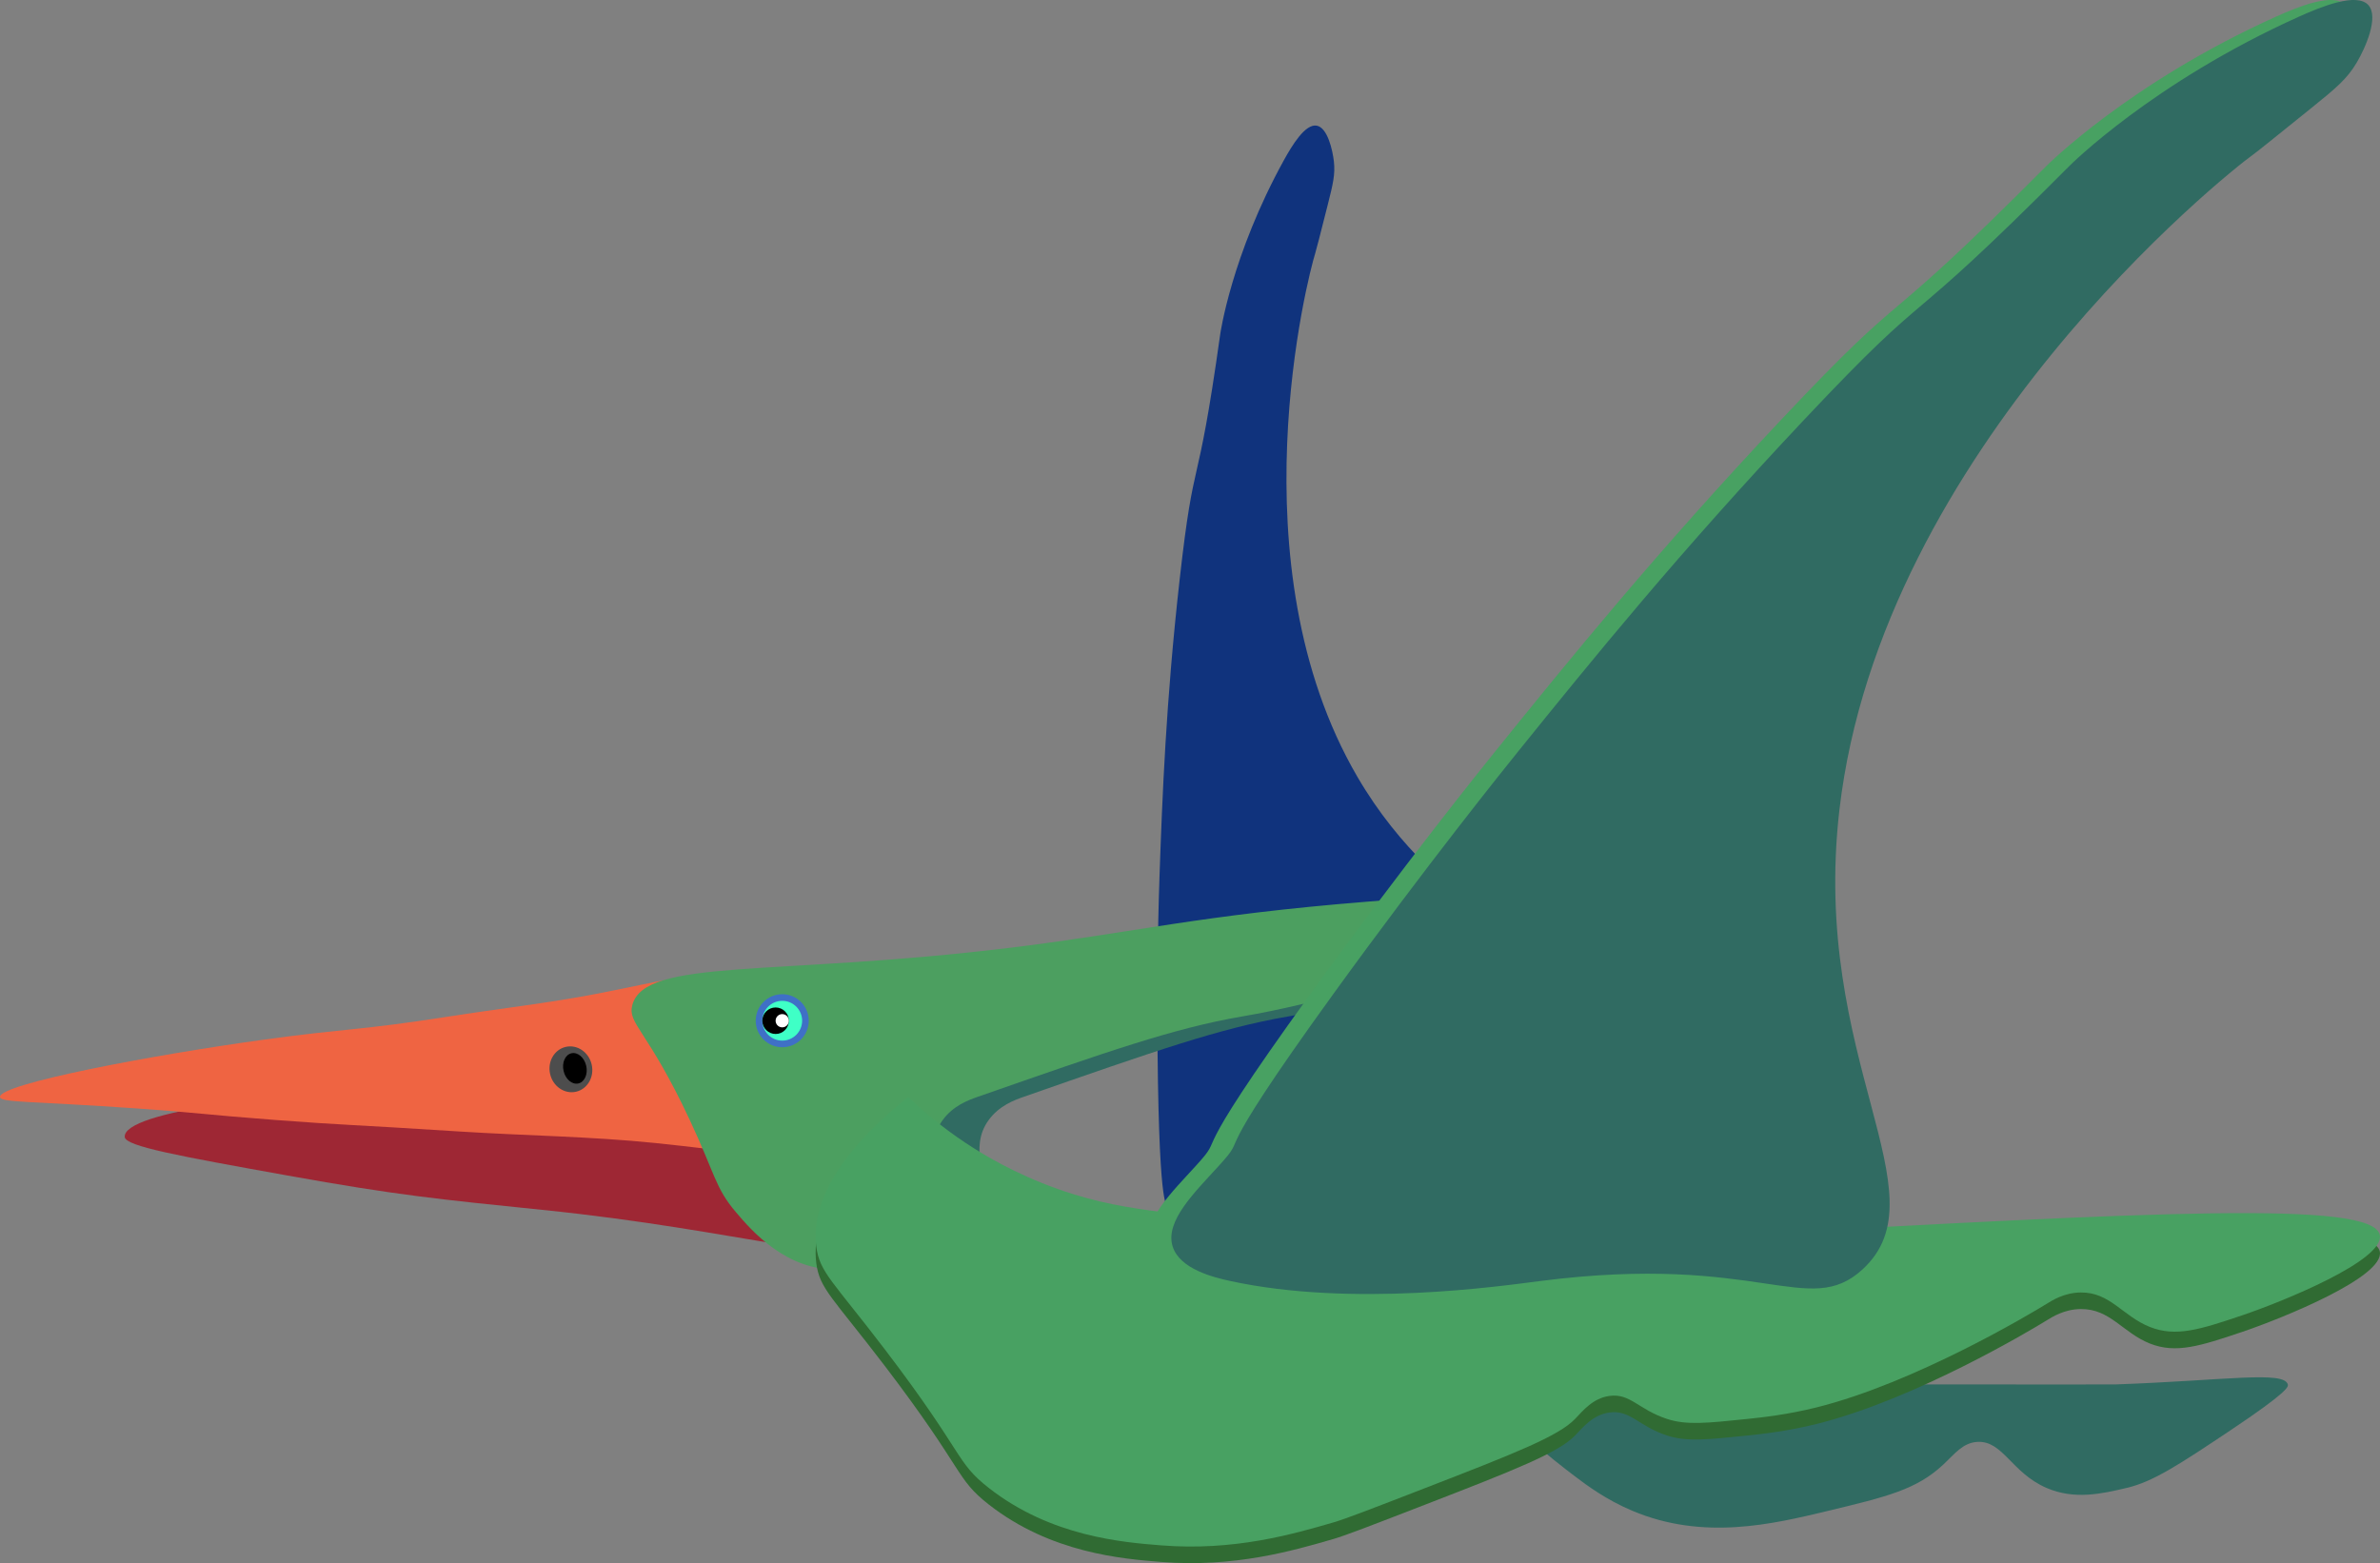 <?xml version="1.0" encoding="UTF-8"?>
<svg id="Calque_2" data-name="Calque 2" xmlns="http://www.w3.org/2000/svg" viewBox="0 0 717.98 471.61">
  <rect x="0" y="0" width="717.98" height="471.61" fill="#808080" stroke="none"/>
  <defs>
    <style>
      .cls-1 {
        fill: #fff;
      }

      .cls-2 {
        fill: #ef6442;
      }

      .cls-3 {
        fill: #306b62;
      }

      .cls-4 {
        fill: #9e2734;
      }

      .cls-5 {
        fill: #4d4d4d;
      }

      .cls-6 {
        fill: #4c9f60;
      }

      .cls-7 {
        fill: #3f70c6;
      }

      .cls-8 {
        fill: #10337d;
      }

      .cls-9 {
        fill: #306b33;
      }

      .cls-10 {
        fill: #3fffc6;
      }

      .cls-11 {
        fill: #48a162;
      }
    </style>
  </defs>
  <g id="Calque_1-2" data-name="Calque 1">
    <path id="aile-droite" class="cls-8" d="m469.6,306.67c-2.78,14.73-18.8,9.85-51.21,41.35-5.97,5.8-27.47,27.4-50.74,38.06-3.17,1.45-9.7,4.23-13.63,1.41-4.42-3.17-3.03-11.64-2.35-18.79.97-10.21-1.56,3.73-2.35-42.29-.56-32.14.34-58.42.47-62.02.85-24.03,1.91-52.51,6.1-89.74,4.53-40.27,5.07-22.79,12.21-73.77,0,0,3.34-23.8,19.26-52.63,2.39-4.32,6.39-10.98,9.87-10.34,3.26.61,4.79,7.41,5.17,10.81.43,3.89-.26,6.76-1.88,13.16-2.29,9.05-3.44,13.57-3.76,14.57-2.13,6.68-24.66,93.79,12.7,157.87,25.92,44.47,64.37,49.86,60.14,72.35Z"/>
    <path id="bec-inferieur" class="cls-4" d="m37.63,343.04c.21,2.83,16.52,5.76,49.14,11.63,33.15,5.96,45.67,7.17,76.86,10.36,60.75,6.2,94.09,17.92,97.64,9.4,1.61-3.87-3.14-11.07-11.51-23.77,0,0-3.73-5.65-7.41-10.08-17.86-21.46-205.85-12.97-204.72,2.46Z"/>
    <g id="tete">
      <path class="cls-2" d="m0,330.98c.18,1.73,9.25,1.2,41.62,3.47,19.22,1.35,18.46,1.71,41.62,3.47,21.35,1.62,21.54,1.28,55.49,3.47,19.65,1.26,39.37,1.46,58.96,3.47,24.22,2.48,30.59,4.57,34.68,0,8.91-9.95-1.84-41.61-20.81-48.56-6.65-2.43-10.66-.5-31.21,3.47-14.93,2.89-30.06,4.58-45.09,6.94-26.99,4.23-30.86,3.54-55.49,6.94C45.54,318.36-.41,327.07,0,330.98Z"/>
      <g>
        <path class="cls-3" d="m204.62,303.24c-1.49,5.68,4.53,7.31,17.34,34.68,7.73,16.52,7.62,20.38,13.87,27.75,4.62,5.44,15.23,17.94,31.21,17.34,11.06-.42,23.71-7.06,27.75-17.34,4.09-10.43-2.83-19.11,3.47-27.75,3.17-4.34,7.73-6,10.4-6.94,39.65-13.86,59.47-20.79,79.77-24.28,48.23-8.29,91.37-29.02,90.17-34.68-.85-4.03-24.47-2.21-52.02,0-51.28,4.12-70.16,9.3-107.52,13.87-71.35,8.74-110.68,3.05-114.44,17.35Z"/>
        <path class="cls-6" d="m190.75,303.24c-1.49,5.68,4.53,7.31,17.34,34.68,7.73,16.52,7.62,20.38,13.87,27.75,4.62,5.44,15.23,17.94,31.21,17.34,11.06-.42,23.71-7.06,27.75-17.34,4.09-10.43-2.83-19.11,3.47-27.75,3.17-4.34,7.73-6,10.4-6.94,39.65-13.86,59.47-20.79,79.77-24.28,48.23-8.29,91.37-29.02,90.17-34.68-.85-4.03-24.47-2.21-52.02,0-51.28,4.12-70.16,9.3-107.52,13.87-71.35,8.74-110.69,3.05-114.44,17.35Z"/>
      </g>
      <g>
        <ellipse class="cls-5" cx="172.21" cy="322.63" rx="6.43" ry="6.94" transform="translate(-68.29 47.12) rotate(-13.03)"/>
        <ellipse cx="173.41" cy="322.35" rx="3.5" ry="4.67" transform="translate(-68.19 47.38) rotate(-13.03)"/>
      </g>
    </g>
    <g id="corps">
      <path id="corps-droite" class="cls-3" d="m454.34,421.16c2.15-6.5,19.95-4.13,69.36-3.47,19.65.26,39.31-.01,58.96,0,36.42.02,54.63.03,55.49,0,33.12-1.17,50.85-4.19,52.02,0,.19.68.13,2.2-17.34,13.87-15.4,10.29-23.26,15.47-31.21,17.34-7.39,1.74-15.75,3.71-24.28,0-10.55-4.59-13.13-14.3-20.81-13.87-4.43.25-6.87,3.65-10.4,6.94-8.03,7.46-16.91,9.6-34.68,13.87-16.73,4.02-37.51,9.02-58.96,0-7.98-3.36-13.76-7.68-17.34-10.4-6.91-5.25-23.05-17.51-20.81-24.28Z"/>
      <g id="corps-gauche">
        <path class="cls-9" d="m273.99,335.98c4.18,3.99,9.94,8.95,17.34,13.87,4.98,3.31,14.58,9.18,27.75,13.87,12.1,4.31,21.71,5.67,31.21,6.94,31.54,4.21,47.31,6.31,58.96,6.94,57.78,3.1,114.45,0,114.45,0,125.8-6.89,192.08-10.51,194.22,0,1.55,7.62-29.38,20.15-41.62,24.28-12.6,4.25-19.9,6.59-27.75,3.47-8.18-3.26-11.97-10.48-20.81-10.4-5.05.04-8.74,2.44-10.4,3.47-4.66,2.88-39.64,23.81-69.36,31.21-8.8,2.19-16.39,3.01-20.81,3.47-12.29,1.28-18.44,1.92-24.28,0-8.66-2.85-11.06-7.79-17.34-6.94-4.97.67-7.95,4.38-10.4,6.94-4.99,5.21-18.42,10.48-45.09,20.81-16.15,6.26-24.22,9.38-27.75,10.4-12.36,3.59-29.97,8.69-52.02,6.94-11.65-.93-33.26-2.65-52.02-17.34-10.1-7.91-7.1-9.97-31.21-41.62-15.91-20.88-19.83-23.42-20.81-31.21-.85-6.67-.26-22.84,27.74-45.1Z"/>
        <path id="corps-gauche-2" data-name="corps-gauche" class="cls-11" d="m273.99,330.98c4.18,3.99,9.94,8.95,17.34,13.87,4.98,3.31,14.58,9.18,27.75,13.87,12.1,4.31,21.71,5.67,31.21,6.94,31.54,4.21,47.31,6.31,58.96,6.94,57.78,3.1,114.45,0,114.45,0,125.8-6.89,192.08-10.51,194.22,0,1.55,7.62-29.38,20.15-41.62,24.28-12.6,4.25-19.9,6.59-27.75,3.47-8.18-3.26-11.97-10.48-20.81-10.4-5.05.04-8.74,2.44-10.4,3.47-4.66,2.88-39.64,23.81-69.36,31.21-8.8,2.19-16.39,3.01-20.81,3.47-12.29,1.28-18.44,1.92-24.28,0-8.66-2.85-11.06-7.79-17.34-6.94-4.97.67-7.95,4.38-10.4,6.94-4.99,5.21-18.42,10.48-45.09,20.81-16.15,6.26-24.22,9.38-27.75,10.4-12.36,3.59-29.97,8.69-52.02,6.94-11.65-.93-33.26-2.65-52.02-17.34-10.1-7.91-7.1-9.97-31.21-41.62-15.91-20.88-19.83-23.42-20.81-31.21-.85-6.67-.26-22.84,27.74-45.1Z"/>
      </g>
    </g>
    <g id="aile-droite-2" data-name="aile-droite">
      <path class="cls-11" d="m554.92,383.01c-16.33,14.94-30.93-5.02-97.11,3.47-12.19,1.56-56.71,8.02-93.64,0-5.03-1.09-15.2-3.6-17.34-10.4-2.41-7.66,6.74-16.43,13.87-24.28,10.19-11.21-5.14,3.02,34.68-52.02,27.81-38.44,52.15-68.69,55.49-72.83,22.29-27.63,48.77-60.32,86.71-100.58,41.02-43.54,26.17-22.43,79.77-76.3,0,0,25.03-25.16,69.36-45.09,6.65-2.99,17.28-7.31,20.81-3.47,3.31,3.6-.91,13-3.47,17.34-2.93,4.97-6.29,7.76-13.87,13.87-10.73,8.65-16.09,12.98-17.34,13.87-8.44,6-112.21,88.92-124.86,197.69-8.78,75.49,31.86,115.92,6.94,138.73Z"/>
      <path class="cls-3" d="m561.85,383.01c-16.33,14.94-30.93-5.02-97.11,3.47-12.19,1.56-56.71,8.02-93.64,0-5.03-1.09-15.2-3.6-17.34-10.4-2.41-7.66,6.74-16.43,13.87-24.28,10.19-11.21-5.14,3.02,34.68-52.02,27.81-38.44,52.15-68.69,55.49-72.83,22.29-27.63,48.77-60.32,86.71-100.58,41.02-43.54,26.17-22.43,79.77-76.3,0,0,25.03-25.16,69.36-45.09,6.65-2.99,17.28-7.31,20.81-3.47,3.31,3.6-.91,13-3.47,17.34-2.93,4.97-6.29,7.76-13.87,13.87-10.73,8.65-16.09,12.98-17.34,13.87-8.44,6-112.21,88.92-124.86,197.69-8.77,75.49,31.86,115.92,6.94,138.73Z"/>
    </g>
    <g>
      <circle class="cls-7" cx="235.98" cy="307.96" r="8"/>
      <circle class="cls-10" cx="235.98" cy="307.96" r="6"/>
      <circle cx="233.98" cy="307.96" r="4"/>
      <circle class="cls-1" cx="235.98" cy="307.96" r="2"/>
    </g>
  </g>
</svg>